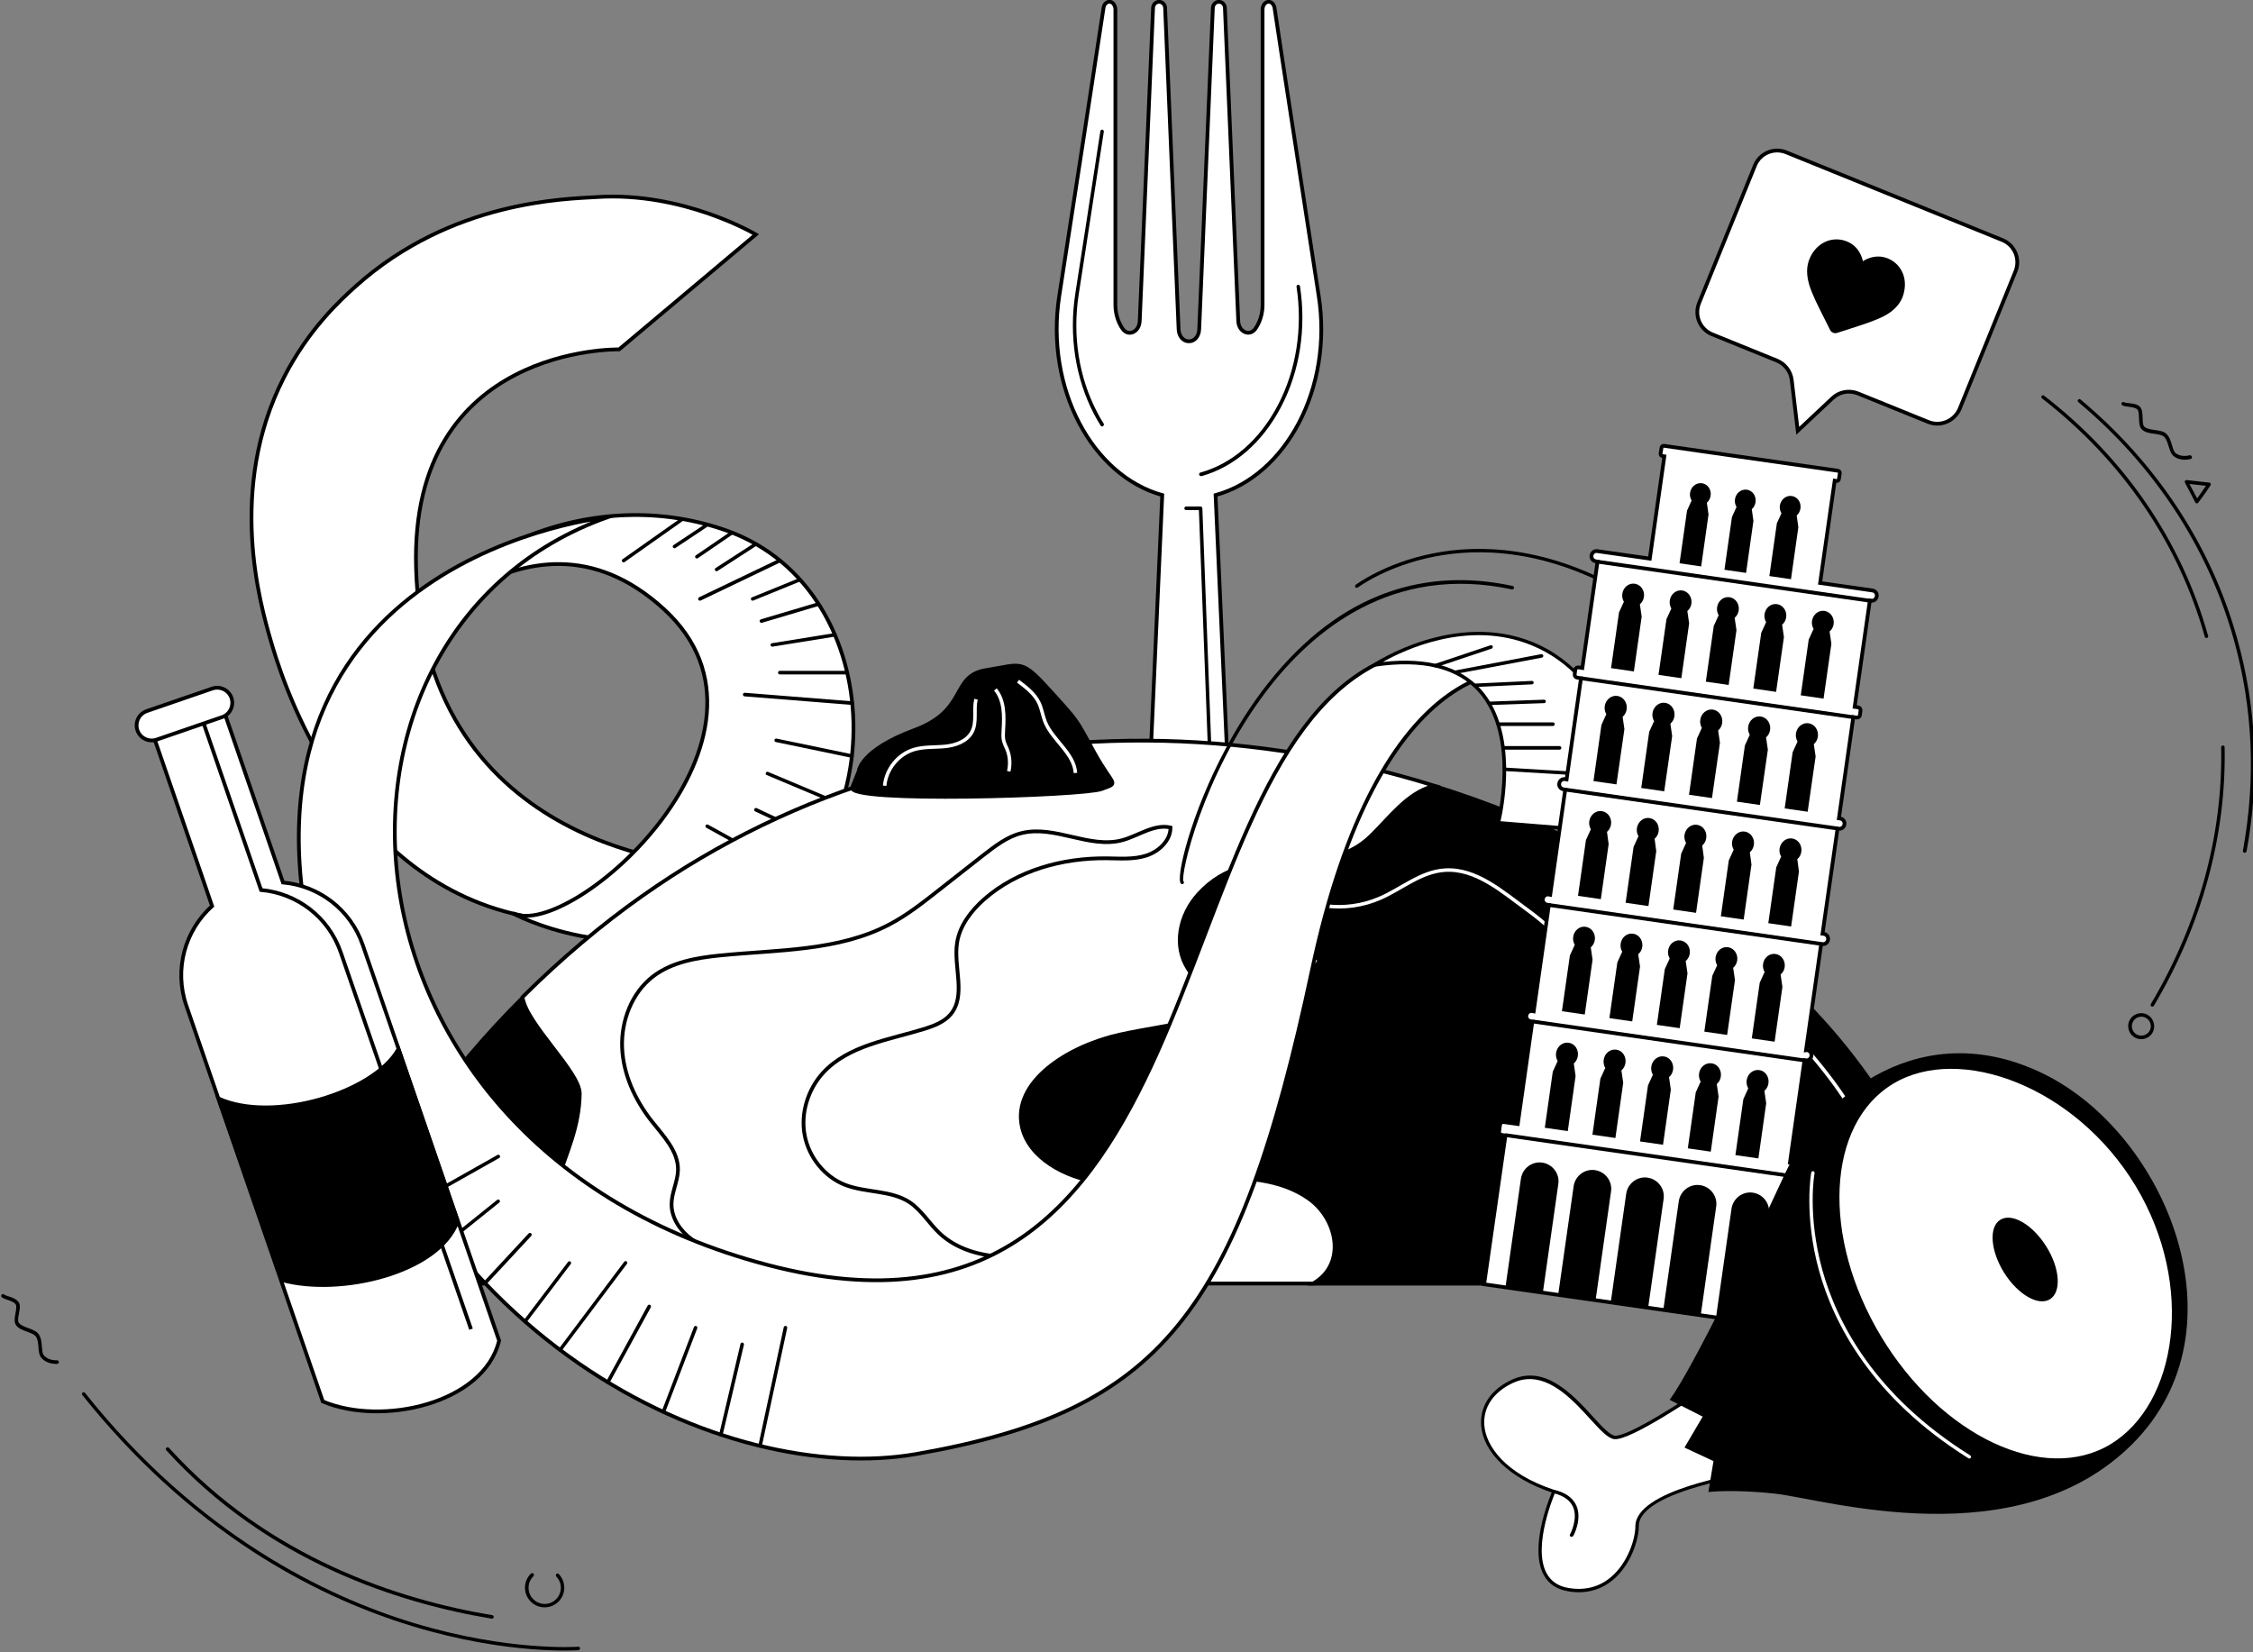 <?xml version="1.0" encoding="utf-8"?>
<!-- Generator: Adobe Illustrator 26.0.1, SVG Export Plug-In . SVG Version: 6.00 Build 0)  -->
<svg version="1.0" id="Ebene_1" xmlns="http://www.w3.org/2000/svg" xmlns:xlink="http://www.w3.org/1999/xlink" x="0px" y="0px"
	 viewBox="0 0 1500 1100" enable-background="new 0 0 1500 1100" xml:space="preserve">
<rect x="0" y="0" width="1500" height="1100" fill="#808080" stroke="none"/>
<g>
	<path fill="#FFFFFF" stroke="#000000" stroke-width="2.5" stroke-miterlimit="10" d="M878,197.2C868.1,132.9,851.9,28,848.6,5.5
		c-0.3-2.3-1.8-4.2-3.7-4.3c-2.3-0.2-4.3,2.1-4.3,5.1v196.6c0,6.1-1.8,11.6-4.7,15.8c-3.8,5.6-11.2,2.4-11.5-5L815.5,5
		c-0.2-2.1-1.9-3.8-4-3.8c-2.1,0-3.8,1.7-4,3.8l-9.1,214.4c-0.2,4.4-3.1,7.8-6.6,7.8h-0.5c-3.5,0-6.4-3.4-6.6-7.8L775.7,5
		c-0.2-2.1-1.9-3.8-4-3.8s-3.8,1.7-4,3.8l-8.9,208.7c-0.3,7.4-7.7,10.7-11.5,5c-2.9-4.3-4.7-9.8-4.7-15.8V6.4c0-2.6-1.5-4.9-3.5-5.2
		c-2.1-0.3-4.1,1.5-4.4,4.1c-3.3,22.1-19.5,127.5-29.5,191.9c-9.4,61.1,21.8,119.4,68.6,132.4l-9.8,219.9h55.1l-9.8-219.9
		C856.2,316.7,887.5,258.3,878,197.2z"/>
	<g>
		<path d="M799.5,316.9c-0.5,0-1-0.3-1.1-0.9c-0.2-0.6,0.2-1.3,0.8-1.4c21.2-5.9,39.5-21.8,51.6-44.9c12.2-23.3,16.6-51.3,12.4-78.8
			c-0.1-0.6,0.3-1.2,1-1.3c0.6-0.1,1.2,0.3,1.3,1c4.3,28-0.1,56.5-12.6,80.3c-12.4,23.7-31.2,40-53,46.1
			C799.7,316.9,799.6,316.9,799.5,316.9z"/>
		<path d="M733.8,283.9c-0.4,0-0.8-0.2-1-0.5c-1.5-2.4-2.9-4.9-4.3-7.5c-12.5-23.8-16.9-52.3-12.6-80.3
			c4.7-30.4,11.1-71.5,16.7-108.3c0.1-0.6,0.7-1.1,1.3-1c0.6,0.1,1.1,0.7,1,1.3c-5.7,36.8-12,78-16.7,108.3
			c-4.3,27.5,0.1,55.5,12.4,78.8c1.3,2.5,2.7,5,4.2,7.3c0.3,0.5,0.2,1.3-0.4,1.6C734.2,283.8,734,283.9,733.8,283.9z"/>
		<path d="M806.8,536.7c-0.6,0-1.1-0.5-1.2-1.1l-7.4-196h-8.5c-0.6,0-1.2-0.5-1.2-1.2c0-0.6,0.5-1.2,1.2-1.2h9.6
			c0.6,0,1.1,0.5,1.2,1.1l7.4,197.1C808,536.1,807.5,536.7,806.8,536.7C806.8,536.7,806.8,536.7,806.8,536.7z"/>
	</g>
</g>
<g>
	<g>
		<g>
			<path fill="#FFFFFF" stroke="#000000" stroke-width="2.5" stroke-miterlimit="10" d="M503.2,156.1c0,0-48.3-28.7-106.1-24.9
				c-19.5,1.3-96.3,1.9-160.4,59.5c-9.9,8.9-31.4,28.5-47.8,60.8c-37.8,74.3-15.6,150.8-8.6,175.1c5.6,19.2,44.3,152.9,160.8,181.5
				c48.4,11.9,91,0.9,114.6-7.4l14-24.8c0,0-187.4-7.5-192.7-198.1c-4.1-148.3,135.2-145.2,135.2-145.2L503.2,156.1z"/>
		</g>
	</g>
	<g>
		<g>
			<path fill="#FFFFFF" stroke="#000000" stroke-width="2.5" stroke-miterlimit="10" d="M254.4,444.7c0,0,93.9-124.7,187.5-39.3
				c92.3,84.2-61.8,221.8-100.7,202.5c0,0,70.6,39.1,151.6,4.1c102.4-44.2,101.4-218.7-8.3-258.5
				C396.1,321.6,294.1,364.3,254.4,444.7z"/>
		</g>
		<path d="M567.4,469.3C567.4,469.3,567.4,469.3,567.4,469.3l-71.7-5.7c-0.6-0.1-1.1-0.6-1.1-1.3c0.1-0.6,0.6-1.1,1.3-1.1l71.6,5.7
			c0.6,0.1,1.1,0.6,1.1,1.3C568.5,468.8,568,469.3,567.4,469.3z"/>
		<path d="M532.3,585.1c-0.2,0-0.4,0-0.6-0.1l-61.4-33.9c-0.6-0.3-0.8-1-0.5-1.6c0.3-0.6,1-0.8,1.6-0.5l61.4,33.9
			c0.6,0.3,0.8,1,0.5,1.6C533.1,584.9,532.7,585.1,532.3,585.1z"/>
		<path d="M466,399.9c-0.4,0-0.9-0.2-1.1-0.7c-0.3-0.6,0-1.3,0.6-1.6l53.2-25.5c0.6-0.3,1.3,0,1.6,0.6c0.3,0.6,0,1.3-0.6,1.6
			l-53.2,25.5C466.3,399.8,466.2,399.9,466,399.9z"/>
		<path d="M415.2,374.4c-0.4,0-0.7-0.2-1-0.5c-0.4-0.5-0.2-1.3,0.3-1.6l39.1-27.6c0.5-0.4,1.3-0.2,1.6,0.3c0.4,0.5,0.2,1.3-0.3,1.6
			l-39.1,27.6C415.6,374.3,415.4,374.4,415.2,374.4z"/>
		<path d="M449.1,365c-0.4,0-0.7-0.2-1-0.5c-0.4-0.5-0.2-1.3,0.3-1.6l21.8-14.5c0.5-0.4,1.3-0.2,1.6,0.3c0.4,0.5,0.2,1.3-0.3,1.6
			l-21.8,14.5C449.5,364.9,449.3,365,449.1,365z"/>
		<path d="M464,371.8c-0.4,0-0.7-0.2-1-0.5c-0.4-0.5-0.2-1.3,0.3-1.6l23.4-16c0.5-0.4,1.3-0.2,1.6,0.3c0.4,0.5,0.2,1.3-0.3,1.6
			l-23.4,16C464.4,371.8,464.2,371.8,464,371.8z"/>
		<path d="M477.1,380.3c-0.4,0-0.8-0.2-1-0.5c-0.3-0.5-0.2-1.3,0.3-1.6l26.1-16.9c0.5-0.3,1.3-0.2,1.6,0.3c0.3,0.5,0.2,1.3-0.3,1.6
			l-26.1,16.9C477.5,380.2,477.3,380.3,477.1,380.3z"/>
		<path d="M501.1,399.9c-0.5,0-0.9-0.3-1.1-0.7c-0.2-0.6,0-1.3,0.6-1.5l31.2-12.7c0.6-0.2,1.3,0,1.5,0.6c0.2,0.6,0,1.3-0.6,1.5
			l-31.2,12.7C501.4,399.8,501.2,399.9,501.1,399.9z"/>
		<path d="M506.9,414.6c-0.5,0-1-0.3-1.1-0.8c-0.2-0.6,0.2-1.3,0.8-1.5l38-11.3c0.6-0.2,1.3,0.2,1.5,0.8c0.2,0.6-0.2,1.3-0.8,1.5
			l-38,11.3C507.1,414.6,507,414.6,506.9,414.6z"/>
		<path d="M514.2,430.5c-0.6,0-1.1-0.4-1.2-1c-0.1-0.6,0.3-1.2,1-1.3l41.6-6.7c0.6-0.1,1.2,0.3,1.3,1c0.1,0.6-0.3,1.2-1,1.3
			l-41.6,6.7C514.3,430.5,514.3,430.5,514.2,430.5z"/>
		<path d="M564,449h-44.8c-0.6,0-1.2-0.5-1.2-1.2c0-0.6,0.5-1.2,1.2-1.2H564c0.6,0,1.2,0.5,1.2,1.2C565.2,448.4,564.7,449,564,449z"
			/>
		<path d="M549.1,561.9c-0.2,0-0.3,0-0.5-0.1l-45.8-21.6c-0.6-0.3-0.8-1-0.6-1.6c0.3-0.6,1-0.8,1.6-0.6l45.8,21.6
			c0.6,0.3,0.8,1,0.6,1.6C549.9,561.6,549.5,561.9,549.1,561.9z"/>
		<path d="M556.9,535.4c-0.2,0-0.3,0-0.5-0.1l-45.9-19.3c-0.6-0.2-0.9-0.9-0.6-1.5c0.3-0.6,0.9-0.9,1.5-0.6l45.9,19.3
			c0.6,0.2,0.9,0.9,0.6,1.5C557.8,535.2,557.3,535.4,556.9,535.4z"/>
		<path d="M567.2,504.5c-0.1,0-0.2,0-0.2,0l-50.5-10.5c-0.6-0.1-1-0.8-0.9-1.4c0.1-0.6,0.8-1,1.4-0.9l50.5,10.5
			c0.6,0.1,1,0.8,0.9,1.4C568.3,504.1,567.8,504.5,567.2,504.5z"/>
		<path d="M501.6,609.1c-0.3,0-0.5-0.1-0.7-0.2l-30.7-24c-0.5-0.4-0.6-1.1-0.2-1.6c0.4-0.5,1.1-0.6,1.6-0.2l30.7,24
			c0.5,0.4,0.6,1.1,0.2,1.6C502.3,608.9,502,609.1,501.6,609.1z"/>
		<path d="M469.6,621.5c-0.3,0-0.7-0.2-0.9-0.5l-20.5-26.4c-0.4-0.5-0.3-1.2,0.2-1.6c0.5-0.4,1.2-0.3,1.6,0.2l20.5,26.4
			c0.4,0.5,0.3,1.2-0.2,1.6C470.1,621.4,469.8,621.5,469.6,621.5z"/>
	</g>
</g>
<path stroke="#000000" stroke-width="2.5" stroke-miterlimit="10" d="M1287.8,854.6h18.7c-12.4-43.8-29.6-86-54.2-124.3
	c-46.6-72.4-117.4-126.7-194.3-165.5c-33-16.6-67.4-30.5-102.8-41.5c-0.4,0.1-0.8,0.2-1.2,0.3c-17.2,4.8-28.4,20.6-41.1,33.1
	c-32.8,32.1-80,0.3-114.9,38.8c-12.6,13.9-16.8,34.3-6.8,49.8c10,15.4,35.8,22.4,52.3,12.1c-24.5,22.3-63.6,24-97.9,31.6
	c-34.3,7.6-71.8,31.2-65,61.5c4.5,20.3,28.4,33.6,51.9,36.9c23.5,3.3,47.3-1,71-2.5c23.7-1.5,49.4,0.2,67.9,13.2
	c18.5,13,24.5,40.6,6.6,54.2c-1.1,0.8-2.3,1.6-3.4,2.3h74.5h123.4h142H1287.8z"/>
<path stroke="#000000" stroke-width="2.5" stroke-miterlimit="10" d="M367.3,854.6h19.6c-4.1-5.7-8-11.5-11.5-17.6
	c-22.9-38.7,10.3-65.1,10.9-109c0.2-14.3-35.9-46.6-38.1-64.1c-49.3,49.2-92.5,108.2-116.2,168.4c-2.7,6.9-5.2,14.3-7.5,22.2l59.6,0
	L367.3,854.6z"/>
<g>
	<path d="M385.9,1096.6c0.2,0.2,0.3,0.4,0.3,0.7c0,0.6-0.4,1.2-1.1,1.3c-0.5,0-46.7,3.4-110.2-15.9c-37.3-11.3-73.2-28.1-106.6-49.8
		c-41.8-27.2-80-62.2-113.5-104.2c-0.4-0.5-0.3-1.2,0.2-1.6c0.5-0.4,1.2-0.3,1.6,0.2c75.4,94.7,160.7,135.6,218.9,153.2
		c63.1,19.1,108.9,15.8,109.3,15.8C385.3,1096.2,385.6,1096.4,385.9,1096.6z"/>
	<path d="M328.4,1075.6c0.2,0.3,0.4,0.6,0.3,1c-0.1,0.6-0.7,1.1-1.3,1c-61.8-10.2-149.5-38-216.7-112.1c-0.4-0.5-0.4-1.2,0.1-1.7
		c0.5-0.4,1.2-0.4,1.7,0.1c66.7,73.6,153.9,101.2,215.4,111.4C328,1075.3,328.2,1075.4,328.4,1075.6z"/>
	<path d="M11.7,866.1c0.3,0.3,0.6,0.7,0.9,1.1c1.1,1.9,0.5,4.7,0,7.3c-0.4,2.3-0.9,4.7-0.2,5.9c1.1,1.8,3.8,2.8,6.5,3.8
		c2.7,1,5.5,2,6.9,4.1c1.6,2.4,1.9,5.5,2.1,8.3c0.2,2.2,0.3,4.3,1.1,5.4c3,4,8.8,3.6,8.9,3.6c0.6-0.1,1.2,0.4,1.3,1.1
		c0.1,0.6-0.4,1.2-1.1,1.3c-0.3,0-7.2,0.5-10.9-4.5c-1.2-1.6-1.4-4-1.6-6.6c-0.2-2.6-0.4-5.3-1.7-7.1c-1-1.4-3.3-2.3-5.8-3.2
		c-3-1.1-6.1-2.2-7.6-4.7c-1.2-1.9-0.7-4.8-0.2-7.6c0.4-2.3,0.9-4.6,0.2-5.8c-0.8-1.5-3.3-2.4-5.4-3.1c-1.6-0.6-3-1-3.9-1.8
		c-0.5-0.4-0.5-1.2-0.1-1.7c0.4-0.5,1.2-0.5,1.7-0.1c0.5,0.5,1.8,0.9,3.1,1.3C7.8,863.7,10.2,864.5,11.7,866.1z"/>
	<path d="M372,1047.9c5,5.2,4.9,13.5-0.3,18.5c-5.2,5-13.5,4.9-18.5-0.3c-5-5.2-4.9-13.5,0.3-18.5c0.5-0.4,1.2-0.4,1.7,0
		c0.4,0.5,0.4,1.2,0,1.7c-4.3,4.1-4.4,11-0.3,15.2c4.1,4.3,11,4.4,15.2,0.3c4.3-4.1,4.4-11,0.3-15.2c-0.4-0.5-0.4-1.2,0-1.7
		C370.8,1047.4,371.5,1047.4,372,1047.9z"/>
</g>
<path fill="#FFFFFF" stroke="#000000" stroke-width="2.5" stroke-miterlimit="10" d="M874.4,854.4c1.2-0.7,2.3-1.5,3.4-2.3
	c17.9-13.6,11.9-41.2-6.6-54.2c-18.5-13.1-44.2-14.8-67.9-13.2c-23.7,1.5-47.6,5.8-71,2.5c-23.5-3.2-47.3-16.5-51.9-36.9
	c-6.7-30.3,30.8-53.9,65-61.5c34.3-7.6,73.4-9.3,97.9-31.6c-16.5,10.3-42.3,3.3-52.3-12.1c-10-15.4-5.8-35.9,6.8-49.8
	c34.9-38.5,82.1-6.7,114.9-38.8c12.7-12.4,24-28.3,41.1-33.1c0.4-0.1,0.8-0.2,1.2-0.3c-117.1-36.4-244-41-361.5-6.8
	c-59.2,17.2-115.4,44.5-165.8,80.1c-27,19-54.2,41.9-79.8,67.4c2.2,17.5,38.3,50,38.1,64.3c-0.6,43.8-33.8,70-10.9,108.8
	c3.6,6,7.5,11.9,11.5,17.6H874.4z"/>
<path fill="#FFFFFF" stroke="#000000" stroke-width="2.5" stroke-miterlimit="10" d="M486.1,836.3c-8.9-2.8-17.9-5.7-25.5-11.2
	c-7.5-5.4-13.5-14-13.5-23.3c0-7.8,4.1-15.1,4.3-22.9c0.2-12.6-9.8-22.7-17.6-32.6c-11-14-18.9-31.1-19.6-48.9
	c-0.7-17.8,6.4-36.4,20.5-47.3c12.5-9.6,28.8-12.4,44.5-14c38.4-3.9,78.9-2.7,113-20.7c11.6-6.1,21.9-14.2,32.2-22.3
	c10.1-7.9,20.1-15.8,30.2-23.7c7.9-6.1,16-12.5,25.7-14.8c21.9-5.4,44.9,10.5,66.7,4.8c10.9-2.9,21.3-11,32.3-8.5
	c0,8.8-7.8,16-16.2,18.7s-17.5,1.9-26.3,1.8c-29.3-0.3-59.5,7.9-81.5,27.2c-8.7,7.7-16.3,17.5-18.1,29c-2.5,16.1,6.2,35.2-4.3,47.7
	c-4.3,5.1-10.9,7.6-17.2,9.6c-23.9,7.4-50.9,11-67.8,29.4c-10,11-14.9,26.7-12.2,41.3c2.7,14.6,13.1,27.8,26.9,33.2
	c13.9,5.4,30.5,3.4,43,11.6c7.9,5.3,12.9,13.9,19.8,20.5c11.3,10.7,27.2,15.2,42.8,15.8c15.5,0.6,31-2.2,46.4-4.2
	c29.2-3.8,58.8-4.9,88.2-3.1"/>
<path fill="none" stroke="#FFFFFF" stroke-width="2.337" stroke-miterlimit="10" d="M876.3,640.5c-6.7-4.4-15.2-5-23-7
	s-16.1-6.9-17.3-14.9c-1.5-9.6,8.4-17.6,18-18.8s19.1,2.1,28.7,3.3c12.1,1.6,24.6-0.2,35.8-5c14.6-6.3,27.5-17.8,43.4-18.8
	c20.8-1.4,38.4,14.4,55.3,26.7c41.3,30.1,83.9,93.4,140,51.1c15.2-11.4,29.8,23.6,42.4,37.8c20.5,23,39.1,48.3,49.2,77.4"/>
<g id="XMLID_00000003099151353348158220000009635964881833250184_">
	<g id="XMLID_00000121278744528443548310000003694903784108281224_">
		<g id="XMLID_00000018205101545756403630000001495335691723584680_">
			
				<path id="XMLID_00000130633551217975089960000016280869587175059610_" stroke="#000000" stroke-width="2.5" stroke-miterlimit="10" d="
				M571.7,513.5c0,0,0.8-14,37-27.4c36.2-13.3,23.9-36.2,47.9-40c24-3.8,23.1-7.7,42.6,13.8c19.5,21.5,16.7,18.2,29.4,41.2
				c12.7,22.9,17,19.6,4.8,24.2c-12.2,4.5-170.2,9.5-166-1.1C571.7,513.5,571.7,513.5,571.7,513.5z"/>
		</g>
	</g>
</g>
<path fill="none" stroke="#FFFFFF" stroke-width="2.337" stroke-miterlimit="10" d="M677.8,453.5c5.4,4.1,11,8.3,13.9,14.4
	c1.9,4,2.5,8.5,4.1,12.6c5,12.4,19.3,20.8,20.2,34.1"/>
<path fill="none" stroke="#FFFFFF" stroke-width="2.337" stroke-miterlimit="10" d="M662.7,459c6.1,7.3,5.9,17.8,5.3,27.2
	c-0.1,2.4-0.3,4.8,0.3,7.1c0.5,1.9,1.4,3.6,2.2,5.5c1.9,4.6,2.2,9.8,1.1,14.7"/>
<path fill="none" stroke="#FFFFFF" stroke-width="2.337" stroke-miterlimit="10" d="M649.8,465.5c-1.7,7.2,0.8,15.3-2.7,21.8
	c-3.3,6.2-10.8,8.9-17.7,9.6s-14.2,0.1-20.9,2.1c-10.5,3.1-18.6,13.2-19.5,24.1"/>
<g>
	<g>
		<path fill="#FFFFFF" stroke="#000000" stroke-width="2.5" stroke-miterlimit="10" d="M1058,461.9c0,0-44.1-70.7-142.7-19.3
			C767.1,519.8,811.9,921.1,511,842.1S193.1,419.3,404.6,344.3c0,0-257.3,25.7-196.3,289.3C269.3,897.2,485.9,989.7,610,968
			c162.2-28.4,214.6-92.4,263.7-323C917.3,440.1,1010.2,425.3,1058,461.9z"/>
	</g>
	<path d="M506,963.7c-0.1,0-0.2,0-0.2,0c-0.6-0.1-1-0.8-0.9-1.4l16.9-78.7c0.1-0.6,0.8-1,1.4-0.9c0.6,0.1,1,0.8,0.9,1.4l-16.9,78.7
		C507,963.4,506.5,963.7,506,963.7z"/>
	<path d="M372.9,899.8c-0.2,0-0.5-0.1-0.7-0.2c-0.5-0.4-0.6-1.1-0.2-1.6l43.6-58c0.4-0.5,1.1-0.6,1.6-0.2c0.5,0.4,0.6,1.1,0.2,1.6
		l-43.6,58C373.6,899.7,373.2,899.8,372.9,899.8z"/>
	<path d="M279.1,800.8c-0.4,0-0.8-0.2-1-0.6c-0.3-0.6-0.1-1.3,0.4-1.6l52.7-29.7c0.6-0.3,1.3-0.1,1.6,0.4c0.3,0.6,0.1,1.3-0.4,1.6
		l-52.7,29.7C279.5,800.8,279.3,800.8,279.1,800.8z"/>
	<path d="M298.6,827.4c-0.3,0-0.7-0.1-0.9-0.4c-0.4-0.5-0.3-1.2,0.2-1.6l33.1-26.6c0.5-0.4,1.2-0.3,1.6,0.2c0.4,0.5,0.3,1.2-0.2,1.6
		l-33.1,26.6C299.2,827.4,298.9,827.4,298.6,827.4z"/>
	<path d="M322.9,855.4c-0.3,0-0.6-0.1-0.8-0.3c-0.5-0.4-0.5-1.2-0.1-1.7l29.9-32.2c0.4-0.5,1.2-0.5,1.7-0.1c0.5,0.4,0.5,1.2,0.1,1.7
		L323.8,855C323.6,855.2,323.2,855.4,322.9,855.4z"/>
	<path d="M349.5,880.9c-0.2,0-0.5-0.1-0.7-0.2c-0.5-0.4-0.6-1.1-0.2-1.6l29.6-39c0.4-0.5,1.1-0.6,1.6-0.2c0.5,0.4,0.6,1.1,0.2,1.6
		l-29.6,39C350.2,880.7,349.9,880.9,349.5,880.9z"/>
	<path d="M404.7,921.4c-0.2,0-0.4,0-0.6-0.1c-0.6-0.3-0.8-1-0.5-1.6l27.6-50.5c0.3-0.6,1-0.8,1.6-0.5c0.6,0.3,0.8,1,0.5,1.6
		l-27.6,50.5C405.5,921.1,405.1,921.4,404.7,921.4z"/>
	<path d="M441.7,941.1c-0.1,0-0.3,0-0.4-0.1c-0.6-0.2-0.9-0.9-0.7-1.5l21.4-56c0.2-0.6,0.9-0.9,1.5-0.7c0.6,0.2,0.9,0.9,0.7,1.5
		l-21.4,56C442.6,940.8,442.2,941.1,441.7,941.1z"/>
	<path d="M480,956.3c-0.1,0-0.2,0-0.3,0c-0.6-0.1-1-0.8-0.9-1.4l14.2-60.2c0.1-0.6,0.8-1,1.4-0.9c0.6,0.1,1,0.8,0.9,1.4l-14.2,60.2
		C481.1,955.9,480.6,956.3,480,956.3z"/>
	<g>
		<path fill="#FFFFFF" d="M915.4,442.6c0,0,52.6-35.4,104.8-14c52.2,21.4,69.3,87.2,64.7,126.4l-87.3-7.1
			C997.6,547.7,1029.5,425.9,915.4,442.6z"/>
		<path d="M1084.9,556.1C1084.8,556.1,1084.8,556.1,1084.9,556.1l-87.4-7.1c-0.3,0-0.7-0.2-0.9-0.5c-0.2-0.3-0.3-0.6-0.2-1
			c0.1-0.6,14.5-57.1-12.1-86.9c-14.1-15.8-37.3-21.4-68.8-16.8c-0.5,0.1-1.1-0.2-1.3-0.7c-0.2-0.5,0-1.1,0.4-1.4
			c0.5-0.4,53.7-35.5,105.9-14.2c30,12.3,46.1,37.9,54.3,57.1c9.5,22.4,13.7,48.7,11.1,70.4C1085.9,555.6,1085.4,556.1,1084.9,556.1
			z M999,546.7l84.8,6.9c4.2-39.3-12.7-103-64.1-124c-42.1-17.3-85,3.2-99,11.1c29.5-3.3,51.5,2.9,65.3,18.3
			C1011.2,487.1,1001.1,537.8,999,546.7z"/>
	</g>
	<path d="M1066.2,517.1C1066.1,517.1,1066.1,517.1,1066.2,517.1l-64.5-3.8c-0.6,0-1.1-0.6-1.1-1.2c0-0.6,0.6-1.2,1.2-1.1l64.5,3.8
		c0.6,0,1.1,0.6,1.1,1.2C1067.3,516.7,1066.8,517.1,1066.2,517.1z"/>
	<path d="M968.8,448.8c-0.5,0-1-0.4-1.1-1c-0.1-0.6,0.3-1.2,0.9-1.4l57.5-10.9c0.6-0.1,1.2,0.3,1.4,0.9c0.1,0.6-0.3,1.2-0.9,1.4
		L969,448.7C969,448.8,968.9,448.8,968.8,448.8z"/>
	<path d="M1038.3,499.1h-36.6c-0.6,0-1.2-0.5-1.2-1.2c0-0.6,0.5-1.2,1.2-1.2h36.6c0.6,0,1.2,0.5,1.2,1.2
		C1039.5,498.6,1038.9,499.1,1038.3,499.1z"/>
	<path d="M1033.9,483.3h-36.4c-0.6,0-1.2-0.5-1.2-1.2s0.5-1.2,1.2-1.2h36.4c0.6,0,1.2,0.5,1.2,1.2S1034.6,483.3,1033.9,483.3z"/>
	<path d="M991.4,469.4c-0.6,0-1.1-0.5-1.2-1.1c0-0.6,0.5-1.2,1.1-1.2l36.7-1.3c0.6,0,1.2,0.5,1.2,1.1c0,0.6-0.5,1.2-1.1,1.2
		L991.4,469.4C991.4,469.4,991.4,469.4,991.4,469.4z"/>
	<path d="M981.7,457.4c-0.6,0-1.1-0.5-1.2-1.1c0-0.6,0.5-1.2,1.1-1.2l38.3-1.8c0.6,0,1.2,0.5,1.2,1.1c0,0.6-0.5,1.2-1.1,1.2
		L981.7,457.4C981.7,457.4,981.7,457.4,981.7,457.4z"/>
	<path d="M955.7,444.3c-0.5,0-0.9-0.3-1.1-0.8c-0.2-0.6,0.1-1.3,0.7-1.5l37-12.4c0.6-0.2,1.3,0.1,1.5,0.7c0.2,0.6-0.1,1.3-0.7,1.5
		l-37,12.4C956,444.3,955.9,444.3,955.7,444.3z"/>
	<g>
		<path d="M787.1,588.6c-0.3,0-0.6-0.1-0.9-0.4c-3.5-3.4,6.2-45.8,30.2-90.5c19.6-36.6,44.3-65.8,71.3-84.6
			c35.5-24.7,75.7-32.4,119.4-23c0.6,0.1,1,0.8,0.9,1.4c-0.1,0.6-0.8,1-1.4,0.9c-79.7-17.1-133,27.5-163.6,67.9
			c-42.7,56.4-57.2,122.5-55.1,126.4c0.5,0.5,0.4,1.1,0,1.6C787.7,588.5,787.4,588.6,787.1,588.6z"/>
		<path d="M1084.9,397.7c-0.2,0-0.4-0.1-0.6-0.2c-54.4-32.7-100.5-32.7-129.6-26.9c-31.5,6.2-50.5,20.4-50.7,20.5
			c-0.5,0.4-1.2,0.3-1.6-0.2c-0.4-0.5-0.3-1.2,0.2-1.6c0.2-0.1,19.5-14.6,51.5-20.9c29.5-5.9,76.3-5.9,131.3,27.2
			c0.6,0.3,0.7,1.1,0.4,1.6C1085.6,397.5,1085.2,397.7,1084.9,397.7z"/>
		<path d="M775.5,603.6L775.5,603.6L775.5,603.6z"/>
	</g>
</g>
<g id="XMLID_00000052099502557751268460000001689977054336958900_">
	<path fill="#FFFFFF" stroke="#000000" stroke-width="2.5" stroke-miterlimit="10" d="M332.3,892.5
		c-30.3-87.8-60.5-175.6-90.8-263.4c-8.2-23.9-29.5-39.5-53.1-41.6l-8.7-25.3l-34.7-100.7l-47,16.2l34.7,100.7l8.5,24.8
		c-18,16.2-25.5,42.1-17.1,66.4c30.3,87.8,60.5,175.6,90.8,263.4C254.3,949.7,322.2,934.4,332.3,892.5z"/>
	<path stroke="#000000" stroke-width="2.5" stroke-miterlimit="10" d="M265.3,698.4c-16.5,29.3-83.8,49.4-119.9,32.9l42.4,120.9
		c38.4,10.6,104.4-4.7,116.9-39.2L265.3,698.4z"/>
	<g id="XMLID_00000077299773903576129510000010563818693845592736_">
		
			<path id="XMLID_00000183210082195703026910000013353082544609109416_" fill="none" stroke="#000000" stroke-width="2.5" stroke-miterlimit="10" d="
			M130.4,466.5l34.7,100.7l8.7,25.3c23.6,2.1,44.9,17.7,53.1,41.6c30.3,87.8,56.4,163,86.7,250.8"/>
	</g>
	<g id="XMLID_00000045603426540389601070000013643502169164746151_">
		
			<path id="XMLID_00000075842291055957351950000016723261081383513014_" fill="#FFFFFF" stroke="#000000" stroke-width="2.5" stroke-miterlimit="10" d="
			M147.9,477.4l-43.6,15c-5.3,1.8-11-1-12.8-6.2l0,0c-1.8-5.3,1-11,6.2-12.8l43.6-15c5.3-1.8,11,1,12.8,6.2l0,0
			C155.9,469.9,153.1,475.6,147.9,477.4z"/>
	</g>
</g>
<g>
	<g>
		<path fill="#FFFFFF" stroke="#000000" stroke-width="2.5" stroke-miterlimit="10" d="M1283.8,280.9l-46.9-19
			c-5.8-2.3-12.4-1.1-16.9,3.2l-23.1,21.7l-4-33.8c-0.7-5.8-4.5-10.7-9.8-12.9l-43.1-17.5c-8.2-3.3-12.1-12.6-8.8-20.8l37.2-91.6
			c3.3-8.2,12.6-12.1,20.8-8.8l143.9,58.4c8.2,3.3,12.1,12.6,8.8,20.8l-37.2,91.6C1301.2,280.3,1291.9,284.2,1283.8,280.9z"/>
	</g>
	<path d="M1267.1,182.6c-1.8-4.8-5.3-8.5-10.1-10.5c-3.6-1.5-7.3-1.7-11.1-0.7c-1.9,0.5-3.8,1.3-5.6,2.5c-0.5-2.1-1.2-4-2.2-5.7
		c-1.9-3.4-4.7-5.9-8.3-7.4c-4.8-2-10-1.9-14.6,0.2c-4.6,2.1-8.3,6.1-10.4,11.2c-2.2,5.2-2.2,10.8-0.2,17.6
		c1.9,6.1,5.3,12.9,9.3,20.8c1.4,2.7,2.9,5.8,4.5,9c0.4,0.9,1.1,1.5,2,1.9c0.9,0.4,1.9,0.4,2.8,0.1c3.4-1.1,6.7-2.2,9.6-3.1
		c8.4-2.7,15.7-5.1,21.4-8c6.3-3.3,10.2-7.3,12.4-12.5C1268.6,192.7,1268.8,187.3,1267.1,182.6z"/>
</g>
<g>
	<path d="M1433.7,669.9c-0.4,0.3-0.9,0.3-1.3,0.1c-0.6-0.3-0.7-1-0.4-1.6c31.8-53.5,48-112.6,46.8-170.9c0-0.6,0.5-1.2,1.1-1.2
		c0.6,0,1.2,0.5,1.2,1.1c1.2,58.7-15.1,118.3-47.1,172.2C1433.9,669.7,1433.8,669.8,1433.7,669.9z"/>
	<path d="M1469.7,424.5c-0.1,0.1-0.2,0.2-0.4,0.2c-0.6,0.2-1.3-0.2-1.4-0.8c-17.5-62.5-55-117.3-108.4-158.7
		c-0.5-0.4-0.6-1.1-0.2-1.6c0.4-0.5,1.1-0.6,1.6-0.2c53.8,41.6,91.6,96.9,109.2,159.9C1470.3,423.7,1470.1,424.2,1469.7,424.5z"/>
	<path d="M1495.1,567.5c-0.3,0.2-0.6,0.3-0.9,0.2c-0.6-0.1-1.1-0.7-0.9-1.4c8.7-47.6,6.7-94.9-6.1-140.6
		c-17.1-61.1-52.9-115.7-103.5-158c-0.5-0.4-0.6-1.2-0.1-1.6c0.4-0.5,1.2-0.6,1.6-0.1c51,42.6,87.1,97.6,104.3,159.2
		c12.9,46.1,15,93.8,6.2,141.7C1495.5,567.1,1495.3,567.3,1495.1,567.5z"/>
	<path d="M1430.9,690c-2,1.5-4.6,2.2-7.3,1.6c-2.2-0.5-4.2-1.9-5.4-3.9c-1.2-2-1.6-4.3-1.1-6.5c0.5-2.2,1.9-4.2,3.9-5.4
		c2-1.2,4.3-1.6,6.5-1.1c2.2,0.5,4.2,1.9,5.4,3.9c1.2,2,1.6,4.3,1.1,6.5C1433.6,687.2,1432.4,688.9,1430.9,690z M1424.2,689.3
		c3.4,0.8,6.8-1.3,7.6-4.7c0.4-1.6,0.1-3.3-0.8-4.8c-0.9-1.4-2.3-2.4-3.9-2.8c-1.6-0.4-3.3-0.1-4.8,0.8c-1.4,0.9-2.4,2.3-2.8,3.9
		c-0.4,1.6-0.1,3.3,0.8,4.8C1421.1,687.9,1422.5,688.9,1424.2,689.3z"/>
	<path d="M1463.3,334.9c-0.2,0.2-0.5,0.3-0.8,0.2c-0.4,0-0.7-0.3-0.9-0.6l-6.9-13.2c-0.2-0.4-0.2-0.8,0.1-1.2
		c0.2-0.4,0.7-0.6,1.1-0.5l15,1.7c0.4,0,0.8,0.3,0.9,0.7c0.2,0.4,0.1,0.8-0.1,1.1c-3.8,5.9-8.1,11.5-8.2,11.6
		C1463.4,334.8,1463.4,334.8,1463.3,334.9z M1457.7,322.2l5.1,9.6c1.3-1.8,3.6-4.9,5.9-8.4L1457.7,322.2z"/>
	<path d="M1459,305.3c-0.1,0.1-0.2,0.1-0.4,0.2c-0.3,0.1-6.9,2.1-11.7-2.1c-1.5-1.3-2.2-3.6-3-6.1c-0.8-2.5-1.5-5.1-3.2-6.6
		c-1.3-1.2-3.7-1.5-6.3-1.9c-3.2-0.4-6.4-0.9-8.5-3c-1.6-1.6-1.7-4.5-1.8-7.4c-0.1-2.3-0.1-4.7-1-5.7c-1.2-1.3-3.7-1.6-5.9-1.9
		c-1.7-0.2-3.2-0.4-4.2-1c-0.6-0.3-0.7-1-0.4-1.6c0.3-0.6,1-0.7,1.6-0.4c0.6,0.3,2,0.5,3.3,0.6c2.5,0.3,5.7,0.6,7.4,2.6
		c1.4,1.7,1.5,4.5,1.6,7.2c0.1,2.4,0.1,4.8,1.1,5.8c1.5,1.5,4.4,1.9,7.1,2.3c2.8,0.4,5.8,0.8,7.6,2.5c2.1,2,3,5,3.8,7.7
		c0.6,2.1,1.2,4.1,2.2,5c3.8,3.3,9.4,1.6,9.4,1.6c0.6-0.2,1.3,0.2,1.5,0.8C1459.6,304.5,1459.4,305,1459,305.3z"/>
</g>
<g>
	<g id="XMLID_495_">
		<g id="XMLID_445_">
			<path fill="#FFFFFF" stroke="#000000" stroke-width="2.5" stroke-miterlimit="10" d="M1202.4,699.2l10.1-70.8l0.8,0.1
				c1.8,0.3,3.5-1,3.8-2.9l0-0.1c0.3-1.8-1-3.5-2.9-3.8l-0.8-0.1l10-70l0.8,0.1c1.8,0.3,3.5-1,3.8-2.9l0-0.1c0.3-1.8-1-3.5-2.9-3.8
				l-0.8-0.1l9.6-67.4l2.3,0.3c1,0.1,2-0.6,2.1-1.6l0.4-3.1c0.1-1-0.6-2-1.6-2.1l-2.3-0.3l10.1-70.8l0.8,0.1c1.8,0.3,3.5-1,3.8-2.9
				l0-0.1c0.3-1.8-1-3.5-2.9-3.8l-34.8-5l9.7-68.1l1.1,0.2c0.8,0.1,1.6-0.4,1.7-1.2l0.6-3.9c0.1-0.8-0.4-1.6-1.2-1.7l-115.8-16.6
				c-0.8-0.1-1.6,0.4-1.7,1.2l-0.6,3.9c-0.1,0.8,0.4,1.6,1.2,1.7l1.3,0.2l-9.7,68.1l-35-5c-1.8-0.3-3.5,1-3.8,2.9l0,0.1
				c-0.3,1.8,1,3.5,2.9,3.8l1.1,0.2l-10.1,70.8l-2.6-0.4c-1-0.1-2,0.6-2.1,1.6l-0.4,3.1c-0.1,1,0.6,2,1.6,2.1l2.6,0.4l-9.6,67.4
				l-1.1-0.2c-1.8-0.3-3.5,1-3.8,2.9l0,0.1c-0.3,1.8,1,3.5,2.9,3.8l1.1,0.2l-10,70l-1.1-0.2c-1.8-0.3-3.5,1-3.8,2.9l0,0.1
				c-0.3,1.8,1,3.5,2.9,3.8l1.1,0.2l-10.1,70.8l-1.1-0.2c-1.8-0.3-3.5,1-3.8,2.9l0,0.1c-0.3,1.8,1,3.5,2.9,3.8l1.1,0.2l-9.7,68.2
				l-9.4-1.3c-1.1-0.2-2.2,0.6-2.4,1.8l-0.6,4.4c-0.2,1.1,0.6,2.2,1.8,2.4l2.4,0.3L988.1,855l195,27.9l14.2-99.3l2.2,0.3
				c1.1,0.2,2.2-0.6,2.4-1.8l0.6-4.4c0.2-1.1-0.6-2.2-1.8-2.4l-9-1.3l9.7-68.2l0.8,0.1c1.8,0.3,3.5-1,3.8-2.9l0-0.1
				c0.3-1.8-1-3.5-2.9-3.8L1202.4,699.2z"/>
		</g>
	</g>
	<g id="XMLID_166_">
		<g id="XMLID_517_">
			<g id="XMLID_520_">
				<g id="XMLID_3274_">
					<path d="M1136.4,334.7c1.3-1.1,2.2-2.8,2.5-4.7c0.6-4.1-2-7.8-5.8-8.3c-3.8-0.5-7.3,2.3-7.9,6.4c-0.3,1.9,0.2,3.7,1.1,5.2
						l-0.1,0l-3,6.6l-5,35.1l14.4,2.1l4.9-34.6L1136.4,334.7z"/>
				</g>
			</g>
		</g>
		<g id="XMLID_513_">
			<g id="XMLID_516_">
				<g id="XMLID_3268_">
					<path d="M1166.3,339c1.3-1.1,2.2-2.8,2.5-4.7c0.6-4.1-2-7.8-5.8-8.3c-3.8-0.5-7.3,2.3-7.9,6.4c-0.3,1.9,0.2,3.7,1.1,5.2l-0.1,0
						l-3,6.6l-5,35.1l14.4,2.1l4.9-34.6L1166.3,339z"/>
				</g>
			</g>
		</g>
		<g id="XMLID_454_">
			<g id="XMLID_512_">
				<g id="XMLID_3262_">
					<path d="M1196.2,343.2c1.3-1.1,2.2-2.8,2.5-4.7c0.6-4.1-2-7.8-5.8-8.3c-3.8-0.5-7.3,2.3-7.9,6.4c-0.3,1.9,0.2,3.7,1.1,5.2
						l-0.1,0l-3,6.6l-5,35.1l14.4,2.1l4.9-34.6L1196.2,343.2z"/>
				</g>
			</g>
		</g>
	</g>
	<g id="XMLID_422_">
		<g id="XMLID_439_">
			<g id="XMLID_442_">
				<g id="XMLID_3251_">
					<path d="M1091.8,402.3c1.4-1.2,2.4-2.9,2.7-4.9c0.6-4.3-2.1-8.2-6.1-8.8c-4-0.6-7.7,2.4-8.3,6.7c-0.3,2,0.2,3.9,1.1,5.4l-0.1,0
						l-3.2,7l-5.3,37.1l15.2,2.2l5.2-36.5L1091.8,402.3z"/>
				</g>
			</g>
		</g>
		<g id="XMLID_435_">
			<g id="XMLID_438_">
				<g id="XMLID_3245_">
					<path d="M1123.4,406.8c1.4-1.2,2.4-2.9,2.7-4.9c0.6-4.3-2.1-8.2-6.1-8.8c-4-0.6-7.7,2.4-8.3,6.7c-0.3,2,0.2,3.9,1.1,5.4l-0.1,0
						l-3.2,7l-5.3,37.1l15.2,2.2l5.2-36.5L1123.4,406.8z"/>
				</g>
			</g>
		</g>
		<g id="XMLID_431_">
			<g id="XMLID_434_">
				<g id="XMLID_3239_">
					<path d="M1154.9,411.3c1.4-1.2,2.4-2.9,2.7-4.9c0.6-4.3-2.1-8.2-6.1-8.8c-4-0.6-7.7,2.4-8.3,6.7c-0.3,2,0.2,3.9,1.1,5.4l-0.1,0
						l-3.2,7l-5.3,37.1l15.2,2.2l5.2-36.5L1154.9,411.3z"/>
				</g>
			</g>
		</g>
		<g id="XMLID_427_">
			<g id="XMLID_430_">
				<g id="XMLID_3233_">
					<path d="M1186.5,415.9c1.4-1.2,2.4-2.9,2.7-4.9c0.6-4.3-2.1-8.2-6.1-8.8c-4-0.6-7.7,2.4-8.3,6.7c-0.3,2,0.2,3.9,1.1,5.4l-0.1,0
						l-3.2,7l-5.3,37.1l15.2,2.2l5.2-36.5L1186.5,415.9z"/>
				</g>
			</g>
		</g>
		<g id="XMLID_423_">
			<g id="XMLID_426_">
				<g id="XMLID_3227_">
					<path d="M1218.1,420.4c1.4-1.2,2.4-2.9,2.7-4.9c0.6-4.3-2.1-8.2-6.1-8.8c-4-0.6-7.7,2.4-8.3,6.7c-0.3,2,0.2,3.9,1.1,5.4l-0.1,0
						l-3.2,7l-5.3,37.1l15.2,2.2l5.2-36.5L1218.1,420.4z"/>
				</g>
			</g>
		</g>
	</g>
	<g id="XMLID_399_">
		<g id="XMLID_416_">
			<g id="XMLID_419_">
				<g id="XMLID_3216_">
					<path d="M1080.3,477.2c1.4-1.2,2.4-2.9,2.7-5c0.6-4.3-2.1-8.3-6.2-8.9c-4-0.6-7.8,2.5-8.4,6.8c-0.3,2,0.2,3.9,1.1,5.5l-0.1,0
						l-3.2,7l-5.3,37.4l15.3,2.2l5.3-36.8L1080.3,477.2z"/>
				</g>
			</g>
		</g>
		<g id="XMLID_412_">
			<g id="XMLID_415_">
				<g id="XMLID_3210_">
					<path d="M1112.1,481.8c1.4-1.2,2.4-2.9,2.7-5c0.6-4.3-2.1-8.3-6.2-8.9c-4-0.6-7.8,2.5-8.4,6.8c-0.3,2,0.2,3.9,1.1,5.5l-0.1,0
						l-3.2,7l-5.3,37.4l15.3,2.2l5.3-36.8L1112.1,481.8z"/>
				</g>
			</g>
		</g>
		<g id="XMLID_408_">
			<g id="XMLID_411_">
				<g id="XMLID_3204_">
					<path d="M1143.9,486.3c1.4-1.2,2.4-2.9,2.7-5c0.6-4.3-2.1-8.3-6.2-8.9c-4-0.6-7.8,2.5-8.4,6.8c-0.3,2,0.2,3.9,1.1,5.5l-0.1,0
						l-3.2,7l-5.3,37.4l15.3,2.2l5.3-36.8L1143.9,486.3z"/>
				</g>
			</g>
		</g>
		<g id="XMLID_404_">
			<g id="XMLID_407_">
				<g id="XMLID_3198_">
					<path d="M1175.8,490.9c1.4-1.2,2.4-2.9,2.7-5c0.6-4.3-2.1-8.3-6.2-8.9c-4-0.6-7.8,2.5-8.4,6.8c-0.3,2,0.2,3.9,1.1,5.5l-0.1,0
						l-3.2,7l-5.3,37.4l15.3,2.2l5.3-36.8L1175.8,490.9z"/>
				</g>
			</g>
		</g>
		<g id="XMLID_400_">
			<g id="XMLID_403_">
				<g id="XMLID_3192_">
					<path d="M1207.6,495.4c1.4-1.2,2.4-2.9,2.7-5c0.6-4.3-2.1-8.3-6.2-8.9c-4-0.6-7.8,2.5-8.4,6.8c-0.3,2,0.2,3.9,1.1,5.5l-0.1,0
						l-3.2,7l-5.3,37.4l15.3,2.2l5.3-36.8L1207.6,495.4z"/>
				</g>
			</g>
		</g>
	</g>
	<g id="XMLID_376_">
		<g id="XMLID_393_">
			<g id="XMLID_396_">
				<g id="XMLID_3181_">
					<path d="M1069.9,553.8c1.4-1.2,2.4-2.9,2.7-5c0.6-4.3-2.1-8.2-6.1-8.8c-4-0.6-7.7,2.4-8.4,6.7c-0.3,2,0.2,3.9,1.1,5.5l-0.1,0
						l-3.2,7l-5.3,37.2l15.2,2.2l5.2-36.6L1069.9,553.8z"/>
				</g>
			</g>
		</g>
		<g id="XMLID_389_">
			<g id="XMLID_392_">
				<g id="XMLID_3175_">
					<path d="M1101.6,558.4c1.4-1.2,2.4-2.9,2.7-5c0.6-4.3-2.1-8.2-6.1-8.8c-4-0.6-7.7,2.4-8.4,6.7c-0.3,2,0.2,3.9,1.1,5.5l-0.1,0
						l-3.2,7l-5.3,37.2l15.2,2.2l5.2-36.6L1101.6,558.4z"/>
				</g>
			</g>
		</g>
		<g id="XMLID_385_">
			<g id="XMLID_388_">
				<g id="XMLID_3169_">
					<path d="M1133.3,562.9c1.4-1.2,2.4-2.9,2.7-5c0.6-4.3-2.1-8.2-6.1-8.8c-4-0.6-7.7,2.4-8.4,6.7c-0.3,2,0.2,3.9,1.1,5.5l-0.1,0
						l-3.2,7l-5.3,37.2l15.2,2.2l5.2-36.6L1133.3,562.9z"/>
				</g>
			</g>
		</g>
		<g id="XMLID_381_">
			<g id="XMLID_384_">
				<g id="XMLID_3163_">
					<path d="M1165,567.4c1.4-1.2,2.4-2.9,2.7-5c0.6-4.3-2.1-8.2-6.1-8.8c-4-0.6-7.7,2.4-8.4,6.7c-0.3,2,0.2,3.9,1.1,5.5l-0.1,0
						l-3.2,7l-5.3,37.2l15.2,2.2l5.2-36.6L1165,567.4z"/>
				</g>
			</g>
		</g>
		<g id="XMLID_377_">
			<g id="XMLID_380_">
				<g id="XMLID_3157_">
					<path d="M1196.6,572c1.4-1.2,2.4-2.9,2.7-5c0.6-4.3-2.1-8.2-6.1-8.8c-4-0.6-7.7,2.4-8.4,6.7c-0.3,2,0.2,3.9,1.1,5.5l-0.1,0
						l-3.2,7l-5.3,37.2l15.2,2.2l5.2-36.6L1196.6,572z"/>
				</g>
			</g>
		</g>
	</g>
	<g id="XMLID_167_">
		<g id="XMLID_370_">
			<g id="XMLID_373_">
				<g id="XMLID_3146_">
					<path d="M1059.1,630.7c1.4-1.2,2.4-2.9,2.7-4.9c0.6-4.3-2.1-8.2-6.1-8.8c-4-0.6-7.7,2.4-8.3,6.7c-0.3,2,0.2,3.9,1.1,5.4l-0.1,0
						l-3.2,7l-5.3,37.1l15.2,2.2l5.2-36.5L1059.1,630.7z"/>
				</g>
			</g>
		</g>
		<g id="XMLID_180_">
			<g id="XMLID_369_">
				<g id="XMLID_3140_">
					<path d="M1090.7,635.3c1.4-1.2,2.4-2.9,2.7-4.9c0.6-4.3-2.1-8.2-6.1-8.8c-4-0.6-7.7,2.4-8.3,6.7c-0.3,2,0.2,3.9,1.1,5.4l-0.1,0
						l-3.2,7l-5.3,37.1l15.2,2.2l5.2-36.5L1090.7,635.3z"/>
				</g>
			</g>
		</g>
		<g id="XMLID_176_">
			<g id="XMLID_179_">
				<g id="XMLID_3134_">
					<path d="M1122.3,639.8c1.4-1.2,2.4-2.9,2.7-4.9c0.6-4.3-2.1-8.2-6.1-8.8c-4-0.6-7.7,2.4-8.3,6.7c-0.3,2,0.2,3.9,1.1,5.4l-0.1,0
						l-3.2,7l-5.3,37.1l15.2,2.2l5.2-36.5L1122.3,639.8z"/>
				</g>
			</g>
		</g>
		<g id="XMLID_172_">
			<g id="XMLID_175_">
				<g id="XMLID_3128_">
					<path d="M1153.9,644.3c1.4-1.2,2.4-2.9,2.7-4.9c0.6-4.3-2.1-8.2-6.1-8.8c-4-0.6-7.7,2.4-8.3,6.7c-0.3,2,0.2,3.9,1.1,5.4l-0.1,0
						l-3.2,7l-5.3,37.1l15.2,2.2l5.2-36.5L1153.9,644.3z"/>
				</g>
			</g>
		</g>
		<g id="XMLID_168_">
			<g id="XMLID_171_">
				<g id="XMLID_3122_">
					<path d="M1185.5,648.8c1.4-1.2,2.4-2.9,2.7-4.9c0.6-4.3-2.1-8.2-6.1-8.8c-4-0.6-7.7,2.4-8.3,6.7c-0.3,2,0.2,3.9,1.1,5.4l-0.1,0
						l-3.2,7l-5.3,37.1l15.2,2.2l5.2-36.5L1185.5,648.8z"/>
				</g>
			</g>
		</g>
	</g>
	<g id="XMLID_148_">
		<g id="XMLID_143_">
			<g id="XMLID_146_">
				<g id="XMLID_3111_">
					<path d="M1047.8,708c1.4-1.2,2.4-2.9,2.7-5c0.6-4.3-2.1-8.3-6.1-8.8c-4-0.6-7.8,2.4-8.4,6.8c-0.3,2,0.2,3.9,1.1,5.5l-0.1,0
						l-3.2,7l-5.3,37.3l15.3,2.2l5.2-36.7L1047.8,708z"/>
				</g>
			</g>
		</g>
		<g id="XMLID_149_">
			<g id="XMLID_152_">
				<g id="XMLID_3105_">
					<path d="M1079.5,712.6c1.4-1.2,2.4-2.9,2.7-5c0.6-4.3-2.1-8.3-6.1-8.8c-4-0.6-7.8,2.4-8.4,6.8c-0.3,2,0.2,3.9,1.1,5.5l-0.1,0
						l-3.2,7l-5.3,37.3l15.3,2.2l5.2-36.7L1079.5,712.6z"/>
				</g>
			</g>
		</g>
		<g id="XMLID_153_">
			<g id="XMLID_156_">
				<g id="XMLID_3099_">
					<path d="M1111.2,717.1c1.4-1.2,2.4-2.9,2.7-5c0.6-4.3-2.1-8.3-6.1-8.8c-4-0.6-7.8,2.4-8.4,6.8c-0.3,2,0.2,3.9,1.1,5.5l-0.1,0
						l-3.2,7l-5.3,37.3l15.3,2.2l5.2-36.7L1111.2,717.1z"/>
				</g>
			</g>
		</g>
		<g id="XMLID_157_">
			<g id="XMLID_160_">
				<g id="XMLID_3093_">
					<path d="M1143,721.7c1.4-1.2,2.4-2.9,2.7-5c0.6-4.3-2.1-8.3-6.1-8.8c-4-0.6-7.8,2.4-8.4,6.8c-0.3,2,0.2,3.9,1.1,5.5l-0.1,0
						l-3.2,7l-5.3,37.3l15.3,2.2l5.2-36.7L1143,721.7z"/>
				</g>
			</g>
		</g>
		<g id="XMLID_161_">
			<g id="XMLID_164_">
				<g id="XMLID_3087_">
					<path d="M1174.7,726.2c1.4-1.2,2.4-2.9,2.7-5c0.6-4.3-2.1-8.3-6.1-8.8c-4-0.6-7.8,2.4-8.4,6.8c-0.3,2,0.2,3.9,1.1,5.5l-0.1,0
						l-3.2,7l-5.3,37.3l15.3,2.2l5.2-36.7L1174.7,726.2z"/>
				</g>
			</g>
		</g>
	</g>
	<g id="XMLID_121_">
		<g id="XMLID_117_">
			<g id="XMLID_3078_">
				<path d="M1002.3,857l10.3-72.3c1-6.9,7.4-11.7,14.2-10.7l0,0c6.9,1,11.7,7.4,10.7,14.2l-10.3,72.3"/>
			</g>
		</g>
	</g>
	<g id="XMLID_123_">
		<g id="XMLID_127_">
			<g id="XMLID_3069_">
				<path d="M1062.3,865.6l-24.9-3.6l10.3-72.3c1-6.9,7.4-11.7,14.2-10.7l0,0c6.9,1,11.7,7.4,10.7,14.2L1062.3,865.6z"/>
			</g>
		</g>
	</g>
	<g id="XMLID_128_">
		<g id="XMLID_132_">
			<g id="XMLID_3060_">
				<path d="M1097.3,870.6l-24.9-3.6l10.3-72.3c1-6.9,7.4-11.7,14.2-10.7l0,0c6.9,1,11.7,7.4,10.7,14.2L1097.3,870.6z"/>
			</g>
		</g>
	</g>
	<g id="XMLID_133_">
		<g id="XMLID_137_">
			<g id="XMLID_3051_">
				<path d="M1132.3,875.6l-24.9-3.6l10.3-72.3c1-6.9,7.4-11.7,14.2-10.7l0,0c6.9,1,11.7,7.4,10.7,14.2L1132.3,875.6z"/>
			</g>
		</g>
	</g>
	<g id="XMLID_138_">
		<g id="XMLID_142_">
			<g id="XMLID_3042_">
				<path d="M1167.4,880.6l-24.9-3.6l10.3-72.3c1-6.9,7.4-11.7,14.2-10.7l0,0c6.9,1,11.7,7.4,10.7,14.2L1167.4,880.6z"/>
			</g>
		</g>
	</g>
	<line fill="none" stroke="#000000" stroke-width="2.5" stroke-miterlimit="10" x1="1064" y1="374" x2="1246" y2="400.1"/>
	<line fill="none" stroke="#000000" stroke-width="2.5" stroke-miterlimit="10" x1="1052.9" y1="451.6" x2="1234.1" y2="477.5"/>
	<line fill="none" stroke="#000000" stroke-width="2.5" stroke-miterlimit="10" x1="1042.3" y1="525.7" x2="1223.5" y2="551.6"/>
	<line fill="none" stroke="#000000" stroke-width="2.5" stroke-miterlimit="10" x1="1212.5" y1="628.4" x2="1031.3" y2="602.5"/>
	<line fill="none" stroke="#000000" stroke-width="2.5" stroke-miterlimit="10" x1="1020.2" y1="680" x2="1202.2" y2="706.1"/>
	<line fill="none" stroke="#000000" stroke-width="2.5" stroke-miterlimit="10" x1="1002.3" y1="755.7" x2="1197.3" y2="783.6"/>
</g>
<g>
	<g>
		<path fill="#FFFFFF" d="M1137.5,922.5c0,0-51.2,35.4-62.6,34.5c-11.4-0.9-36.5-52.4-68.4-37.2c-32.6,15.5-25,55.8,27.9,73.2
			c0,0-26,59.4,9.7,65.4c33.2,5.5,45.7-29.2,45.7-42.2c0-25,80.7-36,80.7-36L1137.5,922.5z"/>
		<path d="M1054.3,1059.9c-3.3,0.3-6.7,0.1-10.2-0.5c-7.6-1.3-13.1-4.9-16.3-10.9c-9.4-17.3,2.6-48.4,5.3-54.9
			c-27.8-9.4-45.8-26.6-47-45c-0.8-12.6,6.5-23.5,20.1-29.9c22.3-10.6,40.9,9.7,54.5,24.6c6,6.6,11.2,12.2,14.5,12.5
			c9,0.7,47.7-24.5,61.8-34.3c0.3-0.2,0.6-0.2,0.9-0.2c0.3,0.1,0.6,0.3,0.7,0.5l33.1,57.6c0.2,0.3,0.2,0.7,0,1.1
			c-0.2,0.3-0.5,0.6-0.9,0.6c-0.8,0.1-79.8,11.1-79.7,34.9c0,8.8-5.2,25.6-17,35.6C1068.3,1056.5,1061.6,1059.3,1054.3,1059.9z
			 M1016.4,918.2c-3.1,0.2-6.2,1.1-9.4,2.6c-12.7,6-19.5,16.1-18.8,27.7c0.9,13.9,13.6,32.5,46.6,43.4c0.3,0.1,0.6,0.3,0.7,0.6
			c0.1,0.3,0.1,0.6,0,0.9c-0.2,0.4-15.6,36-5.8,54c2.9,5.4,7.9,8.7,14.7,9.8c10.9,1.8,20.4-0.7,28.2-7.3
			c11.2-9.5,16.2-25.5,16.2-33.8c0-24,68.1-35.1,80-36.9l-31.6-55.1c-7.5,5.1-51.4,34.9-62.3,34c-4.2-0.3-9.4-6-16-13.2
			C1047.8,932.7,1033.2,916.8,1016.4,918.2z"/>
	</g>
	<path d="M1046.3,1023.1c-0.2,0-0.4,0-0.6-0.1c-0.5-0.3-0.8-1-0.4-1.5c0.1-0.1,5.5-10.3,2-18.3c-2-4.4-6.3-7.5-12.9-9.1
		c-0.6-0.1-1-0.8-0.8-1.4c0.1-0.6,0.8-1,1.4-0.8c7.4,1.8,12.2,5.3,14.5,10.4c4,9.1-1.8,19.9-2.1,20.3
		C1047,1022.9,1046.6,1023.1,1046.3,1023.1z"/>
	<path d="M1111.6,931.9c0,0,15.7-18.6,76.6-150.1c24.8-53.6,92.2-106.6,173-66.6c80.8,40,134.9,169.6,58.6,246
		c-76.3,76.4-205.2,36.8-237.8,33.2c-28.3-3.1-44.6-1.1-44.6-1.1l3.4-20.6l-19.3-9l12.1-20.6L1111.6,931.9z"/>
	<path fill="#FFFFFF" d="M1252.5,889.9c40,66.3,108.3,98.3,152.6,71.6c44.3-26.7,56.7-105.6,16.8-171.9
		c-40-66.3-117.2-94.8-161.5-68.1C1216,748.2,1212.5,823.6,1252.5,889.9z"/>
	<path d="M1334.3,847.3c9.2,14.6,22.9,22.5,30.6,17.6c7.7-4.9,6.6-20.6-2.6-35.2c-9.2-14.6-22.9-22.5-30.6-17.6
		C1324,816.9,1325.2,832.7,1334.3,847.3z"/>
	<path fill="#FFFFFF" d="M1311.2,971c-0.2,0-0.5,0-0.7-0.2c-64.7-40.5-89.7-90-99.3-124.4c-10.4-37.3-5.4-65.5-5.3-65.8
		c0.1-0.6,0.7-1,1.3-0.9c0.6,0.1,1,0.7,0.9,1.3c-0.1,0.3-5,28,5.3,64.9c9.5,34,34.2,82.9,98.3,123c0.5,0.3,0.7,1,0.4,1.6
		C1311.9,970.8,1311.5,971,1311.2,971z"/>
</g>
</svg>

